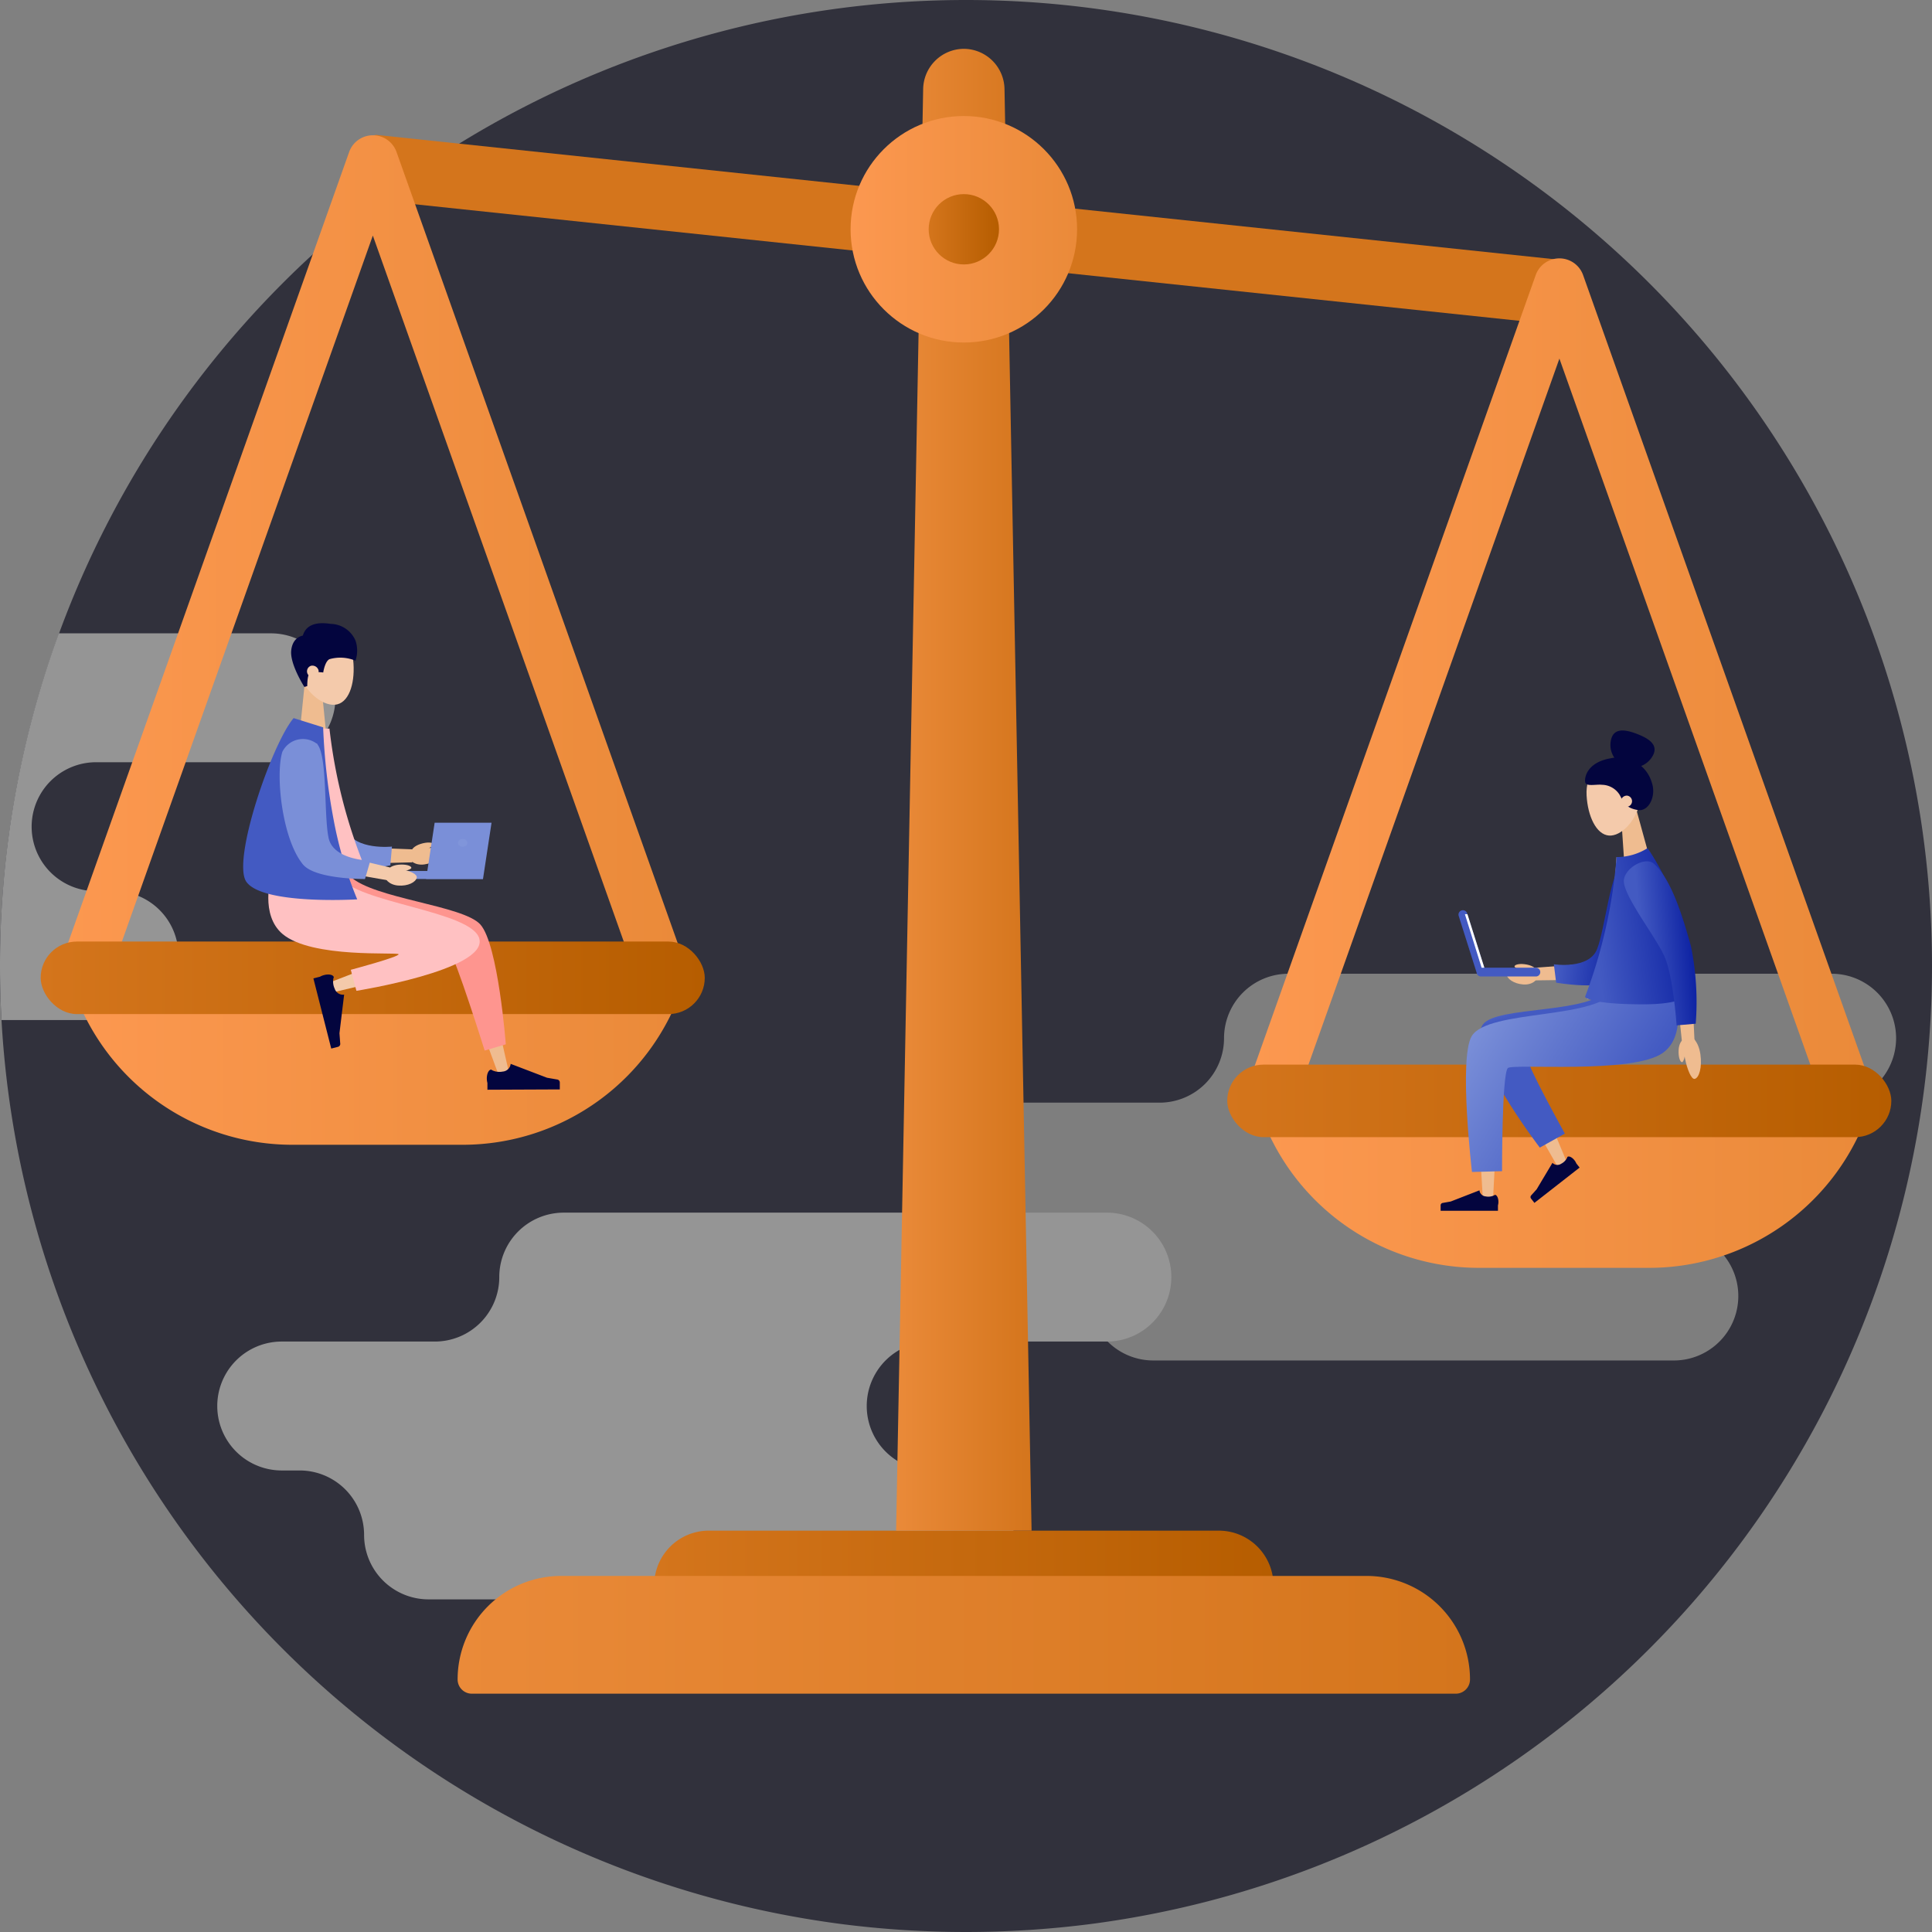 <svg xmlns="http://www.w3.org/2000/svg" xmlns:xlink="http://www.w3.org/1999/xlink" width="190" height="190" viewBox="0 0 190 190">
  <rect x="0" y="0" width="190" height="190" fill="#808080" stroke="none"/>
  <defs>
    <clipPath id="clip-path">
      <rect id="Rectángulo_33915" data-name="Rectángulo 33915" width="190" height="190" transform="translate(285 4627)"/>
    </clipPath>
    <linearGradient id="linear-gradient" y1="0.5" x2="1" y2="0.5" gradientUnits="objectBoundingBox">
      <stop offset="0" stop-color="#d4751c"/>
      <stop offset="1" stop-color="#b65d00"/>
    </linearGradient>
    <linearGradient id="linear-gradient-2" y1="0.5" x2="1" y2="0.5" gradientUnits="objectBoundingBox">
      <stop offset="0" stop-color="#ea8a39"/>
      <stop offset="1" stop-color="#d4751c"/>
    </linearGradient>
    <linearGradient id="linear-gradient-4" x1="2.413" y1="103.632" x2="3.413" y2="103.632" xlink:href="#linear-gradient"/>
    <linearGradient id="linear-gradient-5" x1="1" y1="0.5" x2="0" y2="0.5" gradientUnits="objectBoundingBox">
      <stop offset="0.002" stop-color="#ea8a39"/>
      <stop offset="1" stop-color="#fc9850"/>
    </linearGradient>
    <linearGradient id="linear-gradient-9" x1="0.996" y1="0.5" x2="-0.001" y2="0.5" xlink:href="#linear-gradient-5"/>
    <linearGradient id="linear-gradient-11" x1="0.999" y1="0.5" x2="0" y2="0.5" xlink:href="#linear-gradient-5"/>
    <linearGradient id="linear-gradient-13" x1="568.899" y1="0.341" x2="569.061" y2="0.397" gradientUnits="objectBoundingBox">
      <stop offset="0" stop-color="#fe958f"/>
      <stop offset="1" stop-color="#f77c77"/>
    </linearGradient>
    <linearGradient id="linear-gradient-14" x1="612.436" y1="0.155" x2="612.775" y2="0.45" gradientUnits="objectBoundingBox">
      <stop offset="0" stop-color="#ffc1c2"/>
      <stop offset="1" stop-color="#fe958f"/>
    </linearGradient>
    <linearGradient id="linear-gradient-15" x1="1129.452" y1="65.848" x2="1129.677" y2="66.067" gradientUnits="objectBoundingBox">
      <stop offset="0" stop-color="#7a8fd8"/>
      <stop offset="1" stop-color="#435ac2"/>
    </linearGradient>
    <linearGradient id="linear-gradient-16" x1="1186.768" y1="0.5" x2="1187.768" y2="0.5" xlink:href="#linear-gradient-14"/>
    <linearGradient id="linear-gradient-17" x1="1136.458" y1="0.5" x2="1137.458" y2="0.5" gradientUnits="objectBoundingBox">
      <stop offset="0" stop-color="#435ac2"/>
      <stop offset="1" stop-color="#0f24a4"/>
    </linearGradient>
    <linearGradient id="linear-gradient-18" x1="1481.716" y1="0.5" x2="1482.716" y2="0.5" xlink:href="#linear-gradient-15"/>
    <linearGradient id="linear-gradient-19" x1="1975.225" y1="0.5" x2="1976.225" y2="0.5" xlink:href="#linear-gradient-15"/>
    <linearGradient id="linear-gradient-20" x1="13751.382" y1="0.5" x2="13752.382" y2="0.5" gradientUnits="objectBoundingBox">
      <stop offset="0" stop-color="#8095da"/>
      <stop offset="1" stop-color="#a1b5e9"/>
    </linearGradient>
    <linearGradient id="linear-gradient-21" x1="1305.77" y1="63.526" x2="1306.193" y2="63.713" xlink:href="#linear-gradient-15"/>
    <linearGradient id="linear-gradient-22" x1="0.349" y1="-0.131" x2="0.439" y2="0.074" xlink:href="#linear-gradient-15"/>
    <linearGradient id="linear-gradient-23" x1="0.044" y1="0.271" x2="0.741" y2="0.618" xlink:href="#linear-gradient-15"/>
    <linearGradient id="linear-gradient-24" x1="0.096" y1="0.441" x2="0.654" y2="0.524" xlink:href="#linear-gradient-17"/>
    <linearGradient id="linear-gradient-25" x1="0.091" y1="0.615" x2="0.91" y2="0.454" xlink:href="#linear-gradient-17"/>
    <linearGradient id="linear-gradient-26" x1="0.277" y1="0.565" x2="0.908" y2="0.438" xlink:href="#linear-gradient-17"/>
    <linearGradient id="linear-gradient-27" x1="1646.209" y1="0.5" x2="1647.209" y2="0.5" xlink:href="#linear-gradient-17"/>
  </defs>
  <g id="Enmascarar_grupo_68" data-name="Enmascarar grupo 68" transform="translate(-285 -4627)" clip-path="url(#clip-path)">
    <g id="senal-de-stop_1_" data-name="senal-de-stop (1)" transform="translate(285 4627)">
      <path id="Trazado_113875" data-name="Trazado 113875" d="M190,95a95.019,95.019,0,0,1-82.658,94.205,96.3,96.3,0,0,1-24.688,0A95.023,95.023,0,0,1,.148,100.316Q0,97.676,0,95a95,95,0,1,1,190,0Zm0,0" fill="#31313c"/>
      <path id="Trazado_113876" data-name="Trazado 113876" d="M120.376,102.1a6.338,6.338,0,0,1,6.338-6.339H180.13a6.339,6.339,0,0,1,0,12.678H162.852a6.338,6.338,0,1,0,0,12.677h1.761a6.339,6.339,0,1,1,0,12.678H113.418a6.338,6.338,0,0,1-6.338-6.339,6.339,6.339,0,0,0-6.339-6.339H98.98a6.338,6.338,0,1,1,0-12.677h15.057a6.339,6.339,0,0,0,6.339-6.339Zm0,0" fill="#7e7e7e"/>
      <path id="Trazado_113877" data-name="Trazado 113877" d="M32.99,68.625a6.34,6.34,0,0,1-6.339,6.336H9.372a6.34,6.34,0,0,0,0,12.679h1.761a6.338,6.338,0,1,1,0,12.675H.148Q0,97.676,0,95A94.809,94.809,0,0,1,5.785,62.286H26.651a6.339,6.339,0,0,1,6.339,6.339Zm0,0" fill="#959595"/>
      <path id="Trazado_113878" data-name="Trazado 113878" d="M49.1,125.595a6.339,6.339,0,0,1,6.339-6.339h53.416a6.338,6.338,0,0,1,0,12.677H91.577a6.339,6.339,0,0,0,0,12.678H93.34a6.338,6.338,0,0,1,0,12.677H42.145a6.339,6.339,0,0,1-6.339-6.339,6.338,6.338,0,0,0-6.339-6.338H27.706a6.339,6.339,0,0,1,0-12.678H42.762a6.339,6.339,0,0,0,6.339-6.338Zm0,0" fill="#959595"/>
      <g id="Grupo_86208" data-name="Grupo 86208" transform="translate(-91.736 -3414.303)">
        <g id="Grupo_86202" data-name="Grupo 86202" transform="translate(95.736 3419.105)">
          <path id="Trazado_121482" data-name="Trazado 121482" d="M233.161,3616.907H183.005a5.373,5.373,0,0,0-5.373,5.373v1.71h60.9v-1.71A5.373,5.373,0,0,0,233.161,3616.907Z" transform="translate(-117.296 -3471.179)" fill="url(#linear-gradient)"/>
          <path id="Trazado_121483" data-name="Trazado 121483" d="M220.584,3423.071a4.022,4.022,0,0,0-4-3.966h0a4.021,4.021,0,0,0-4,3.966l-2.66,141.762h13.322Z" transform="translate(-125.797 -3419.105)" fill="url(#linear-gradient-2)"/>
          <path id="Trazado_121484" data-name="Trazado 121484" d="M240.774,3622.951h-79.2a10.18,10.18,0,0,0-10.18,10.181h0a1.4,1.4,0,0,0,1.4,1.4h96.761a1.4,1.4,0,0,0,1.4-1.4h0A10.181,10.181,0,0,0,240.774,3622.951Z" transform="translate(-110.39 -3472.77)" fill="url(#linear-gradient-2)"/>
          <rect id="Rectángulo_34887" data-name="Rectángulo 34887" width="117.118" height="6.382" transform="matrix(0.995, 0.105, -0.105, 0.995, 32.89, 8.453)" fill="url(#linear-gradient-4)"/>
          <path id="Trazado_121485" data-name="Trazado 121485" d="M159.671,3511.752l-28.241-79.462a2.473,2.473,0,0,0-4.661,0l-28.241,79.462a2.473,2.473,0,1,0,4.661,1.656l25.91-72.9,25.91,72.9a2.473,2.473,0,1,0,4.661-1.656Z" transform="translate(-96.433 -3422.143)" fill="url(#linear-gradient-5)"/>
          <path id="Trazado_121486" data-name="Trazado 121486" d="M318.06,3528.181l-28.241-79.462a2.474,2.474,0,0,0-4.661,0l-28.241,79.462a2.473,2.473,0,0,0,4.661,1.656l25.911-72.905,25.91,72.905a2.473,2.473,0,0,0,4.661-1.656Z" transform="translate(-138.131 -3426.468)" fill="url(#linear-gradient-5)"/>
          <circle id="Elipse_4886" data-name="Elipse 4886" cx="11.137" cy="11.137" r="11.137" transform="translate(79.65 6.609)" fill="url(#linear-gradient-5)"/>
          <circle id="Elipse_4887" data-name="Elipse 4887" cx="3.458" cy="3.458" r="3.458" transform="translate(87.329 14.288)" fill="url(#linear-gradient)"/>
          <path id="Trazado_121487" data-name="Trazado 121487" d="M99.886,3543.953h0a22.8,22.8,0,0,0,21.694,15.8h16.741a22.8,22.8,0,0,0,21.695-15.8H99.886Z" transform="translate(-96.828 -3451.973)" fill="url(#linear-gradient-9)"/>
          <rect id="Rectángulo_34888" data-name="Rectángulo 34888" width="65.309" height="7.134" rx="3.567" transform="translate(0 87.793)" fill="url(#linear-gradient)"/>
          <path id="Trazado_121488" data-name="Trazado 121488" d="M258.275,3560.381h0a22.8,22.8,0,0,0,21.694,15.8H296.71a22.8,22.8,0,0,0,21.695-15.8H258.275Z" transform="translate(-138.526 -3456.298)" fill="url(#linear-gradient-11)"/>
          <rect id="Rectángulo_34889" data-name="Rectángulo 34889" width="65.309" height="7.134" rx="3.567" transform="translate(116.691 99.896)" fill="url(#linear-gradient)"/>
        </g>
        <g id="Grupo_86204" data-name="Grupo 86204" transform="translate(115.652 3475.59)">
          <path id="Trazado_121489" data-name="Trazado 121489" d="M132.919,3508.6l-2.574-.263.5-4.925,1.573.16Z" transform="translate(-124.764 -3497.785)" fill="#efbc90"/>
          <path id="Trazado_121490" data-name="Trazado 121490" d="M135.432,3499.6c.229,2.066-.3,4.071-1.566,4.389-1.187.3-3.062-1-3.766-3.093-.743-2.2-.115-3.726,1.64-4.139C133.6,3496.317,135.181,3497.333,135.432,3499.6Z" transform="translate(-124.618 -3496.006)" fill="#f4caab"/>
          <path id="Trazado_121491" data-name="Trazado 121491" d="M130.472,3502.044l.283-.083s-.008-.967.192-1.195c.256-.292,1.378-.145,1.378-.145s.152-1.064.607-1.307a3.876,3.876,0,0,1,2.565.149,3.092,3.092,0,0,0,.008-1.964,2.709,2.709,0,0,0-2.426-1.656c-1.138-.173-2.379-.1-2.764,1.155,0,0-1,.114-1.139,1.464S130.472,3502.044,130.472,3502.044Z" transform="translate(-124.454 -3495.774)" fill="#03053e"/>
          <path id="Trazado_121492" data-name="Trazado 121492" d="M132.437,3501.915a.572.572,0,1,1-.746-.464A.626.626,0,0,1,132.437,3501.915Z" transform="translate(-125.022 -3497.262)" fill="#f4caab"/>
          <path id="Trazado_121493" data-name="Trazado 121493" d="M150.52,3548.363l-2.925-12.845a1.254,1.254,0,0,0-.874-.926l-.17-.049-13.873-4.009-2.209-.639-1.064,4.757,2.271.362,13.532,2.164,4.24,11.5.194.525,1-.3Z" transform="translate(-124.516 -3504.757)" fill="#efbc90"/>
          <path id="Trazado_121494" data-name="Trazado 121494" d="M146.318,3535.689l-.178-.049-13.487-3.694-2.218-.608-.989,4.782,2.278.322,8.585,1.215-6.648,2.569-.522.2.309.995.544-.13,12.281-2.927a1.382,1.382,0,0,0,.045-2.677Z" transform="translate(-124.527 -3505.137)" fill="#f4caab"/>
          <path id="Trazado_121495" data-name="Trazado 121495" d="M134.532,3529.585c2.335,2.2,11.1,2.828,12.8,4.725,1.75,1.957,2.5,11.78,2.5,11.78l-2.079.616s-2.912-9.292-3.444-9.691-12.441.2-15.37-1.773c-2.426-1.634-1.131-5.657-1.131-5.657Z" transform="translate(-124.005 -3504.676)" fill="url(#linear-gradient-13)"/>
          <path id="Trazado_121496" data-name="Trazado 121496" d="M133.113,3529.585c1.63,2.629,13.165,3.371,13.773,6.167.663,3.052-12.1,5.078-12.1,5.078l-.552-2.067s4.773-1.273,4.7-1.531c-.069-.239-8.531.44-11.41-1.989-2.235-1.887-1.132-5.657-1.132-5.657Z" transform="translate(-123.651 -3504.676)" fill="url(#linear-gradient-14)"/>
          <path id="Trazado_121497" data-name="Trazado 121497" d="M132.239,3512.959l2.064,9.676-.852-.678,7.15.271.661.025-.009,1.28-.661.016-7.153.172a.847.847,0,0,1-.841-.631l-.012-.046-2.5-9.572-.281-1.073,2.207-.523Z" transform="translate(-124.62 -3500.013)" fill="#efbc90"/>
          <path id="Trazado_121498" data-name="Trazado 121498" d="M128.528,3513.345c-.083,2.337,1.8,8.326,4.249,10.32,1.457,1.185,5.979.192,5.979.192l.161-1.843s-3.607.387-4.485-1.627-1.482-7.3-2.7-8.109C130.656,3511.567,128.566,3512.3,128.528,3513.345Z" transform="translate(-124.285 -3500.045)" fill="url(#linear-gradient-15)"/>
          <path id="Trazado_121499" data-name="Trazado 121499" d="M129.125,3509.369a2.5,2.5,0,0,0,2.715.4,54.05,54.05,0,0,0,1.072,6.983c.607,2.023,2.394,7.339,2.394,7.339h-9.869C125.173,3519.561,126.883,3514.418,129.125,3509.369Z" transform="translate(-123.464 -3499.353)" fill="#76d3f4"/>
          <path id="Trazado_121500" data-name="Trazado 121500" d="M128.574,3508.753s-4.717,7.054-3.757,14.579c0,0-.405,1.478,4.947,1.277s5.659-.941,5.659-.941a51.582,51.582,0,0,1-3.665-14.112A5.917,5.917,0,0,1,128.574,3508.753Z" transform="translate(-123.274 -3499.191)" fill="url(#linear-gradient-16)"/>
          <path id="Trazado_121501" data-name="Trazado 121501" d="M148.029,3526.236c.008.455-.662,1.021-1.62,1.155-.884.124-1.5-.342-1.539-.8C144.791,3525.57,148.017,3525.533,148.029,3526.236Z" transform="translate(-128.587 -3503.668)" fill="#efbc90"/>
          <path id="Trazado_121502" data-name="Trazado 121502" d="M147.4,3525.209c-.079-.183-.624-.226-1.28-.016-.6.194-.927.55-.866.743C145.388,3526.365,147.517,3525.493,147.4,3525.209Z" transform="translate(-128.686 -3503.482)" fill="#efbc90"/>
          <path id="Trazado_121503" data-name="Trazado 121503" d="M130.632,3509.352a61.868,61.868,0,0,0,1.031,9.083,39.247,39.247,0,0,0,2.319,7.833s-9.284.567-10.9-1.726c-1.455-2.066,2.5-13.574,4.648-16.1Z" transform="translate(-122.769 -3499.109)" fill="url(#linear-gradient-17)"/>
          <path id="Trazado_121504" data-name="Trazado 121504" d="M134.777,3549.431l-.073-.99h0l.46-3.8-.028.007a.849.849,0,0,1-.9-.582,1.631,1.631,0,0,1-.12-1.053.164.164,0,0,0,.029-.091c-.059-.231-.485-.323-.951-.2a1.578,1.578,0,0,0-.406.163l-.648.165,1.755,6.9.656-.167A.3.3,0,0,0,134.777,3549.431Z" transform="translate(-125.236 -3508.118)" fill="#03053e"/>
          <path id="Trazado_121505" data-name="Trazado 121505" d="M162.189,3556.131l-.978-.169h0l-3.579-1.367v.029a.848.848,0,0,1-.782.731,1.632,1.632,0,0,1-1.051-.139.164.164,0,0,0-.081-.05c-.239,0-.43.392-.429.873a1.608,1.608,0,0,0,.06.434l0,.668,7.118-.031,0-.677A.3.3,0,0,0,162.189,3556.131Z" transform="translate(-131.33 -3511.26)" fill="#03053e"/>
          <g id="Grupo_86203" data-name="Grupo 86203" transform="translate(14.996 19.622)">
            <rect id="Rectángulo_34890" data-name="Rectángulo 34890" width="8.581" height="0.786" transform="translate(8.581 5.533) rotate(180)" fill="url(#linear-gradient-18)"/>
            <path id="Trazado_121506" data-name="Trazado 121506" d="M147.187,3527.94h5.595l.84-5.533h-5.595Z" transform="translate(-144.194 -3522.407)" fill="url(#linear-gradient-19)"/>
            <ellipse id="Elipse_4888" data-name="Elipse 4888" cx="0.462" cy="0.382" rx="0.462" ry="0.382" transform="translate(6.127 1.601)" fill="url(#linear-gradient-20)"/>
          </g>
          <path id="Trazado_121507" data-name="Trazado 121507" d="M131.821,3512.984l.155,10.057-.7-.83,7.079,1.675.643.152-.257,1.255-.651-.113-7.168-1.241a.848.848,0,0,1-.7-.784l0-.047-.607-10.041-.067-1.107,2.265-.085Z" transform="translate(-124.551 -3500.013)" fill="#f4caab"/>
          <path id="Trazado_121508" data-name="Trazado 121508" d="M144.806,3529.435c-.091.445-.869.852-1.834.774-.89-.072-1.393-.661-1.328-1.116C141.791,3528.079,144.947,3528.747,144.806,3529.435Z" transform="translate(-127.737 -3504.409)" fill="#f4caab"/>
          <path id="Trazado_121509" data-name="Trazado 121509" d="M144.412,3528.3c-.037-.2-.56-.356-1.246-.295-.632.058-1.024.335-1.006.536C142.2,3528.992,144.469,3528.605,144.412,3528.3Z" transform="translate(-127.874 -3504.256)" fill="#f4caab"/>
          <path id="Trazado_121510" data-name="Trazado 121510" d="M127.9,3512.5c-.695,2.274-.018,8.6,2.037,11.075,1.22,1.468,6.094,1.426,6.094,1.426l.524-1.807s-3.618-.032-4.1-2.214-.1-8.232-1.156-9.278A2.249,2.249,0,0,0,127.9,3512.5Z" transform="translate(-124.051 -3499.842)" fill="url(#linear-gradient-21)"/>
        </g>
        <g id="Grupo_86207" data-name="Grupo 86207" transform="translate(233.411 3486.142)">
          <g id="Grupo_86205" data-name="Grupo 86205">
            <path id="Trazado_121511" data-name="Trazado 121511" d="M306.991,3525.671l2.413-.663-1.269-4.615-1.474.406Z" transform="translate(-288.939 -3512.807)" fill="#efbc90"/>
            <path id="Trazado_121512" data-name="Trazado 121512" d="M302.092,3517.6c.113,2.006.94,3.834,2.2,3.933,1.18.094,2.758-1.446,3.1-3.553.354-2.218-.488-3.572-2.228-3.684C303.31,3514.181,301.968,3515.4,302.092,3517.6Z" transform="translate(-287.735 -3511.201)" fill="#f4caab"/>
            <path id="Trazado_121513" data-name="Trazado 121513" d="M305.291,3517.379a2.094,2.094,0,0,0-1.739-.989c-.582-.065-1.526.194-1.641-.225s.123-1.975,2.5-2.381a3.427,3.427,0,0,1,4.041,2.386c.471,1.351-.322,2.9-1.4,2.7S305.76,3518.265,305.291,3517.379Z" transform="translate(-287.683 -3511.05)" fill="#03053e"/>
            <path id="Trazado_121514" data-name="Trazado 121514" d="M306.656,3519.359a.553.553,0,1,0,.632-.568A.6.6,0,0,0,306.656,3519.359Z" transform="translate(-288.936 -3512.384)" fill="#f4caab"/>
            <path id="Trazado_121515" data-name="Trazado 121515" d="M305.407,3510.778a2.217,2.217,0,0,0,4.131,1.606c.357-.918-.482-1.5-1.622-1.941S305.765,3509.859,305.407,3510.778Z" transform="translate(-288.579 -3510.097)" fill="#03053e"/>
            <path id="Trazado_121516" data-name="Trazado 121516" d="M291.413,3542.427c.021.438.7.942,1.637,1.011.861.063,1.43-.427,1.434-.87C294.494,3541.577,291.38,3541.748,291.413,3542.427Z" transform="translate(-284.925 -3518.461)" fill="#efbc90"/>
            <path id="Trazado_121517" data-name="Trazado 121517" d="M289.669,3548.228l.174-.032,12.435-2.3,2.188-.4.544,4.71-2.223.105-10.787.51,4.366,10.489.208.5-.91.446-.268-.471-6.62-11.631a1.321,1.321,0,0,1-.148-.407A1.3,1.3,0,0,1,289.669,3548.228Z" transform="translate(-284.186 -3519.415)" fill="#efbc90"/>
            <path id="Trazado_121518" data-name="Trazado 121518" d="M288.041,3549.027l.158-.03,13.8-2.54,2.187-.4.569,4.678-2.22.133-12.873.771-.706,13.287-.029.54-1.019,0-.032-.54L287,3550.355A1.274,1.274,0,0,1,288.041,3549.027Z" transform="translate(-283.763 -3519.563)" fill="#efbc90"/>
            <path id="Trazado_121519" data-name="Trazado 121519" d="M300.448,3544.55c-1.577,2.542-10.949,1.662-12.3,3.528-1.8,2.489,5.6,12.109,5.6,12.109l2.464-1.375s-3.774-6.8-3.622-7.293c.193-.62,10.479.849,13.261-1.5,2.162-1.824,1.094-5.469,1.094-5.469Z" transform="translate(-283.992 -3519.167)" fill="url(#linear-gradient-22)"/>
            <path id="Trazado_121520" data-name="Trazado 121520" d="M300.687,3544.55c-1.375,3.122-12.555,1.969-14.14,4.691-1.279,2.2.035,13.344.035,13.344l2.957-.08s-.016-9.491.564-10.136c.425-.473,12.294.62,15.256-1.5,2.536-1.814,1.094-6.32,1.094-6.32Z" transform="translate(-283.497 -3519.167)" fill="url(#linear-gradient-23)"/>
            <path id="Trazado_121521" data-name="Trazado 121521" d="M303.608,3528.553l-1.68,9.581.8-.686-7.015.521-.637.047.055,1.237.639-.008,7.034-.093a.82.82,0,0,0,.79-.642l.01-.044,2.11-9.495.233-1.046-2.151-.427Z" transform="translate(-285.889 -3514.677)" fill="#efbc90"/>
            <path id="Trazado_121522" data-name="Trazado 121522" d="M307.616,3528.786c.167,2.293-1.317,8.25-3.655,10.3-1.389,1.217-6.013.4-6.013.4l-.225-1.805s3.46.521,4.249-1.49,1.289-7.5,2.458-8.336C305.461,3527.115,307.541,3527.756,307.616,3528.786Z" transform="translate(-286.586 -3514.687)" fill="url(#linear-gradient-24)"/>
            <path id="Trazado_121523" data-name="Trazado 121523" d="M307.666,3526.354a2.414,2.414,0,0,1-2.611.469,52.236,52.236,0,0,1-.816,6.782c-.523,1.974-2.082,7.168-2.082,7.168l9.538-.311C311.808,3536.079,309.992,3531.163,307.666,3526.354Z" transform="translate(-287.754 -3514.376)" fill="#dbc6af"/>
            <path id="Trazado_121524" data-name="Trazado 121524" d="M308.037,3525.8s4.781,6.669,4.09,13.972c0,0,.438,1.416-4.741,1.389s-5.5-.73-5.5-.73a49.9,49.9,0,0,0,3.1-13.753A5.727,5.727,0,0,0,308.037,3525.8Z" transform="translate(-287.683 -3514.23)" fill="url(#linear-gradient-25)"/>
            <path id="Trazado_121525" data-name="Trazado 121525" d="M307.94,3530.224c.7,1.092,1.379,2.234,2.008,3.376.315.573.617,1.15.9,1.731a15.467,15.467,0,0,1,.726,1.738c.046.144.086.28.122.42l.109.463c.066.314.131.631.189.953.116.643.219,1.294.314,1.947.186,1.307.345,2.629.48,3.943l.065.636,1.238-.086-.029-.638c-.06-1.347-.145-2.682-.259-4.025-.058-.672-.125-1.345-.208-2.021-.041-.337-.091-.678-.142-1.02l-.091-.517c-.037-.185-.081-.372-.13-.548a16.815,16.815,0,0,0-.71-1.994c-.266-.637-.552-1.257-.848-1.871-.6-1.228-1.222-2.413-1.9-3.606l-.53-.933-1.876,1.147Z" transform="translate(-289.124 -3514.855)" fill="#efbc90"/>
            <path id="Trazado_121526" data-name="Trazado 121526" d="M310.013,3527.784c1.714,1.532,2.82,5.133,3.653,8.128a27.44,27.44,0,0,1,.467,7.616l-1.881.166s-.314-4.672-1.144-6.666-4.29-6.285-4.032-7.7C307.3,3528.083,309.244,3527.1,310.013,3527.784Z" transform="translate(-289.045 -3514.693)" fill="url(#linear-gradient-26)"/>
            <path id="Trazado_121527" data-name="Trazado 121527" d="M316.14,3555.087c.426-.105.739-1.128.554-2.419-.17-1.191-.805-1.885-1.244-1.814C314.472,3551.013,315.48,3555.25,316.14,3555.087Z" transform="translate(-291.146 -3520.825)" fill="#efbc90"/>
            <path id="Trazado_121528" data-name="Trazado 121528" d="M314.7,3553.59c-.191-.029-.362-.53-.324-1.194.035-.613.292-1,.487-.99C315.3,3551.431,315,3553.635,314.7,3553.59Z" transform="translate(-290.97 -3520.972)" fill="#efbc90"/>
            <path id="Trazado_121529" data-name="Trazado 121529" d="M282.826,3572.718l.774-.138h0l2.83-1.1v.023a.673.673,0,0,0,.623.577,1.293,1.293,0,0,0,.832-.114.133.133,0,0,1,.064-.04c.189,0,.343.309.343.691a1.268,1.268,0,0,1-.046.343v.53h-5.638v-.536A.241.241,0,0,1,282.826,3572.718Z" transform="translate(-282.607 -3526.258)" fill="#03053e"/>
            <path id="Trazado_121530" data-name="Trazado 121530" d="M294.686,3570.773l.525-.585h0l1.557-2.606.014.019a.672.672,0,0,0,.845.072,1.3,1.3,0,0,0,.586-.6.139.139,0,0,1,.025-.072c.15-.116.46.033.695.334a1.254,1.254,0,0,1,.176.3l.326.417-4.443,3.471-.331-.423A.241.241,0,0,1,294.686,3570.773Z" transform="translate(-285.767 -3525.066)" fill="#03053e"/>
            <path id="Trazado_121531" data-name="Trazado 121531" d="M292.473,3541.482c.055-.185.574-.287,1.227-.158.6.118.951.425.914.617C294.53,3542.368,292.388,3541.769,292.473,3541.482Z" transform="translate(-285.204 -3518.302)" fill="#efbc90"/>
          </g>
          <g id="Grupo_86206" data-name="Grupo 86206" transform="translate(1.765 17.674)">
            <path id="Trazado_121532" data-name="Trazado 121532" d="M285.3,3534.106h0a.433.433,0,0,1,.543.281l1.692,5.352h5.072a.432.432,0,1,1,0,.864h-5.4a.432.432,0,0,1-.428-.373l-1.764-5.583A.432.432,0,0,1,285.3,3534.106Z" transform="translate(-285.002 -3534.085)" fill="url(#linear-gradient-27)"/>
            <path id="Trazado_121533" data-name="Trazado 121533" d="M287.762,3539.88h-.269l-1.644-5.263h.249Z" transform="translate(-285.225 -3534.225)" fill="#fff"/>
          </g>
        </g>
      </g>
    </g>
  </g>
</svg>
